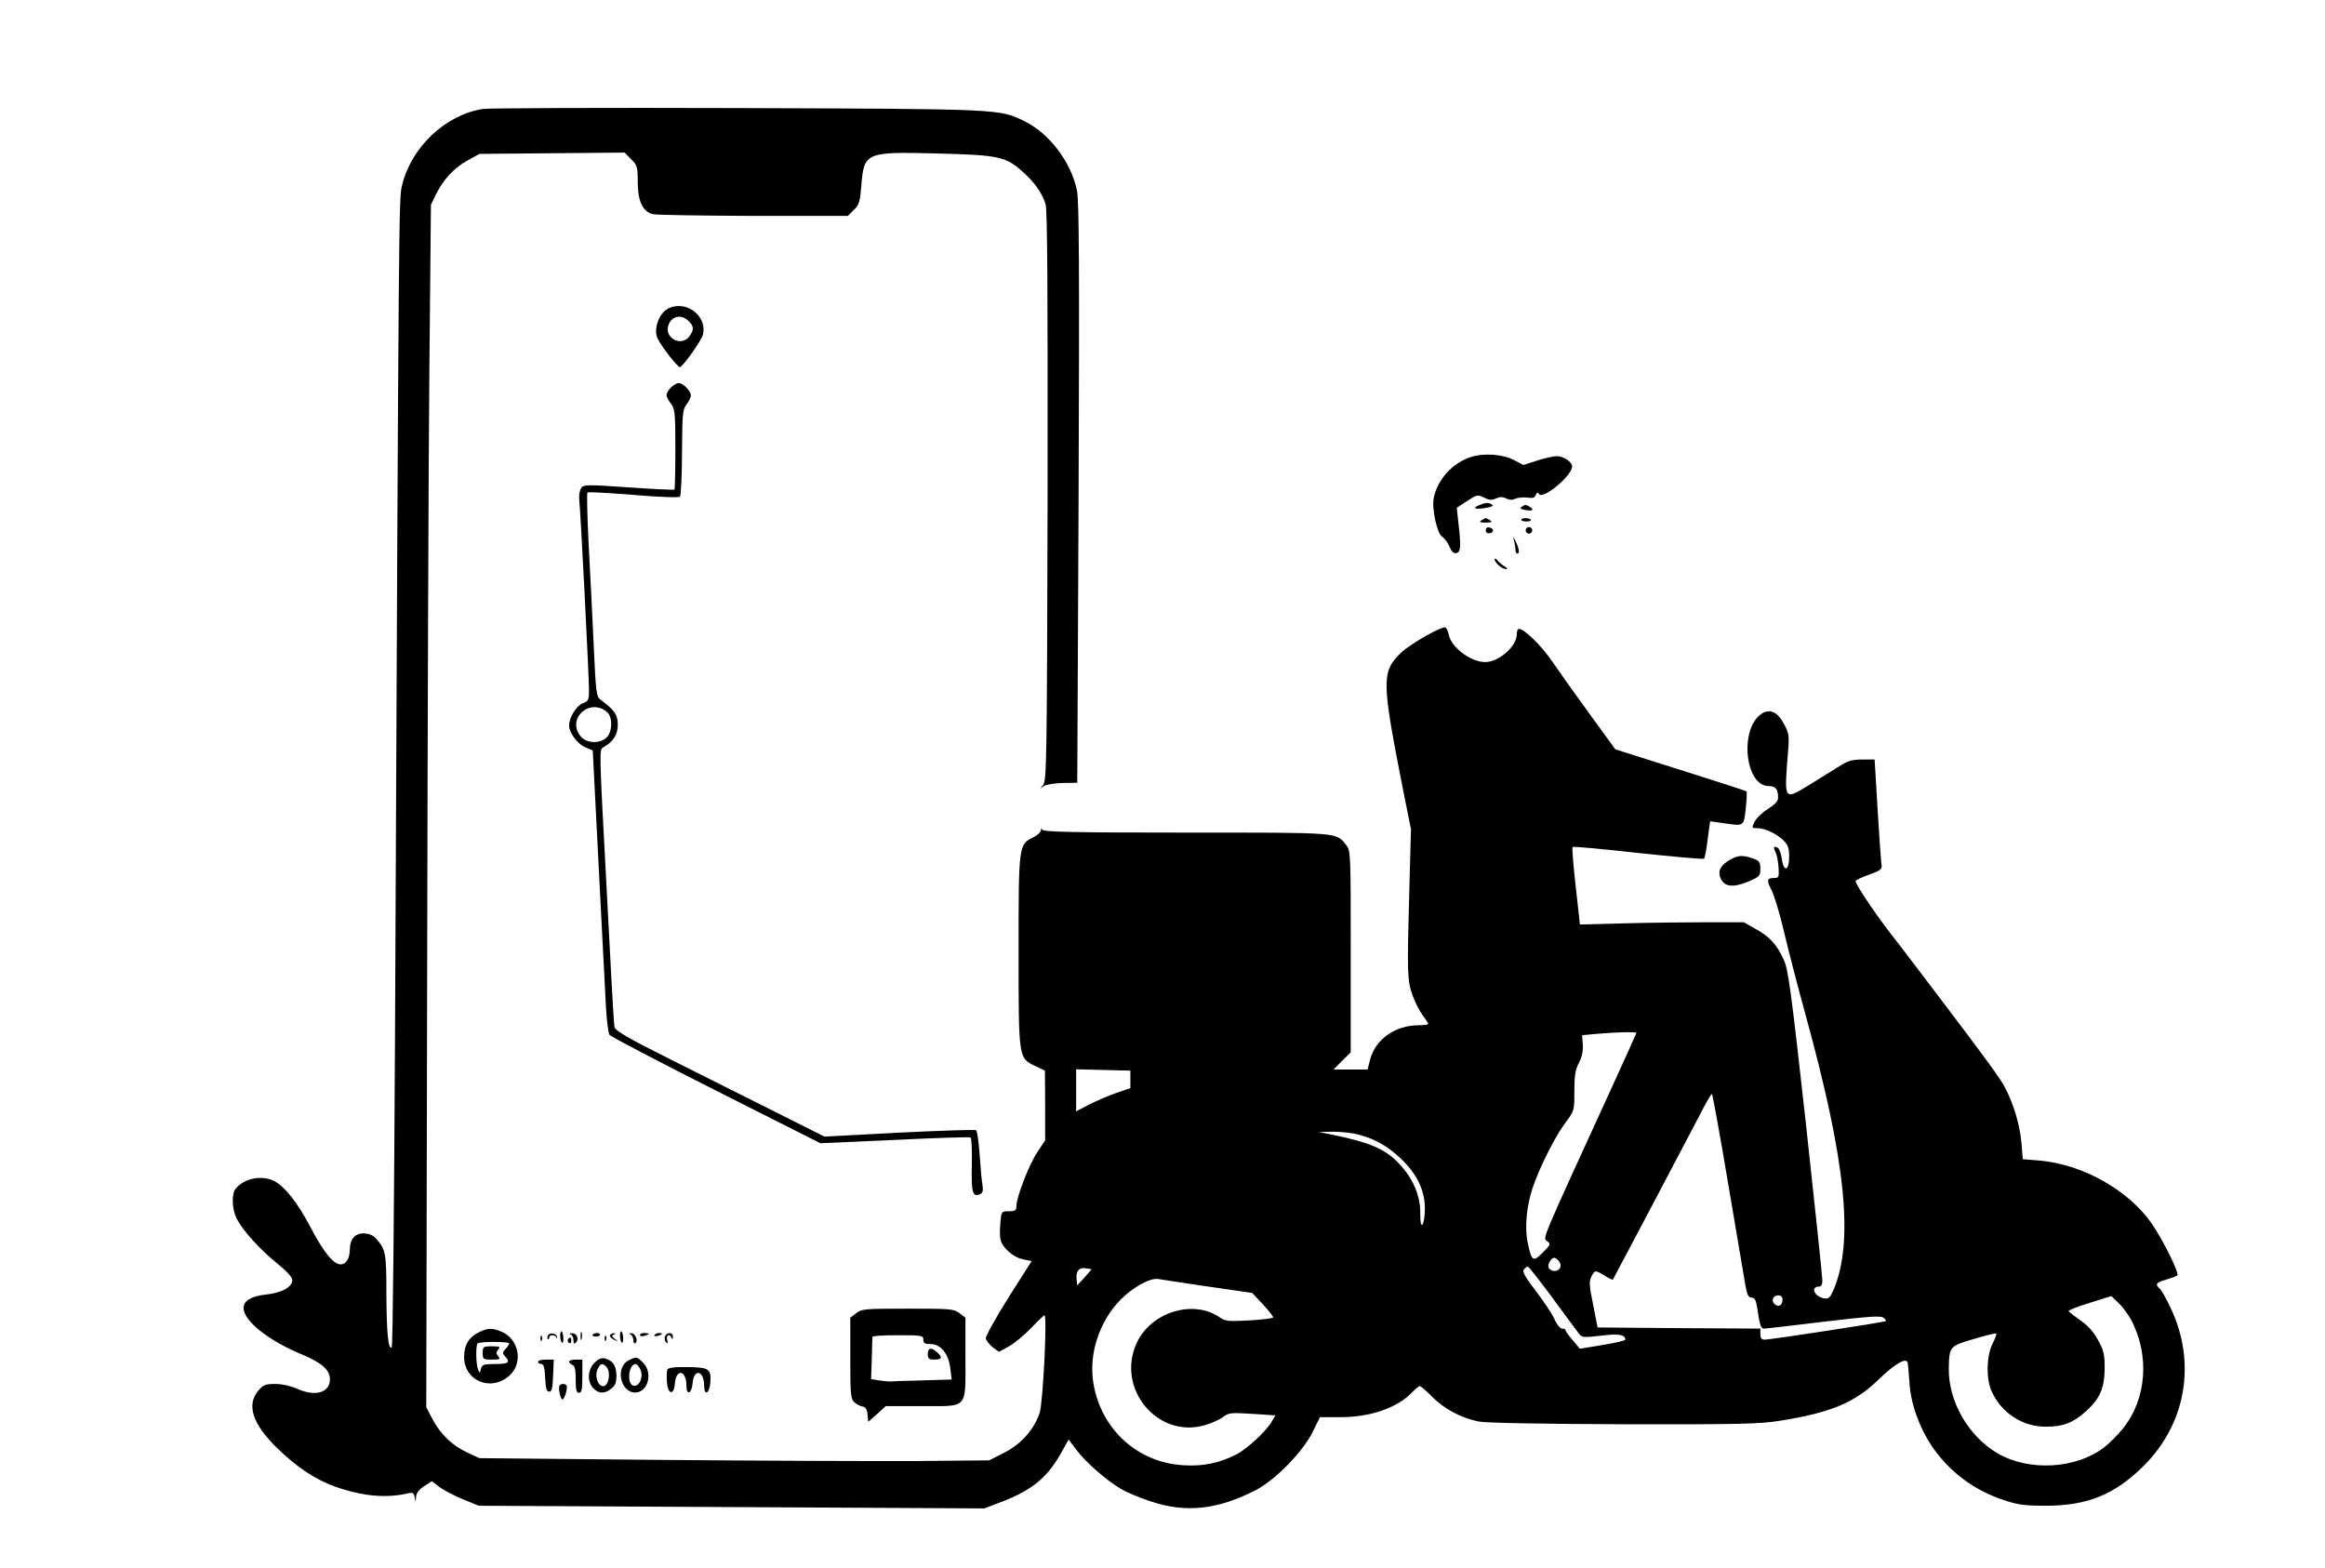 <?xml version="1.0" standalone="no"?>
<!DOCTYPE svg PUBLIC "-//W3C//DTD SVG 20010904//EN"
 "http://www.w3.org/TR/2001/REC-SVG-20010904/DTD/svg10.dtd">
<svg version="1.0" xmlns="http://www.w3.org/2000/svg"
 width="1050pt" height="708pt" viewBox="0 0 1050 708"
 preserveAspectRatio="xMidYMid meet">

<g transform="translate(0,708) scale(0.1,-0.1)"
fill="#000000" stroke="none">
<path d="M2181 6588 c-168 -26 -323 -171 -365 -344 -15 -62 -15 -30 -32 -3832
-4 -777 -10 -1415 -15 -1417 -16 -10 -23 66 -24 240 0 188 -3 203 -48 253 -25
27 -77 30 -100 4 -10 -10 -17 -33 -17 -51 0 -43 -16 -71 -42 -71 -32 0 -78 57
-137 170 -56 107 -114 181 -162 206 -57 29 -138 13 -176 -36 -18 -23 -15 -91
5 -132 28 -55 105 -140 183 -203 41 -33 69 -63 69 -75 0 -32 -45 -58 -117 -66
-68 -7 -103 -28 -103 -61 0 -58 112 -147 264 -210 89 -37 126 -70 126 -112 0
-61 -67 -80 -150 -42 -27 12 -66 21 -97 21 -45 0 -54 -4 -77 -31 -54 -64 -25
-151 86 -259 91 -88 174 -143 265 -175 124 -43 230 -52 330 -28 17 4 22 0 26
-19 4 -23 4 -23 6 2 1 17 13 33 36 48 l36 23 34 -27 c19 -14 67 -39 106 -55
l71 -29 1142 -6 1141 -6 82 31 c139 54 207 112 271 230 l28 50 37 -49 c41 -54
134 -136 201 -175 24 -14 83 -39 132 -55 159 -54 305 -38 478 52 86 45 211
173 254 261 l33 67 94 0 c135 0 258 43 324 114 14 14 28 26 33 26 5 0 30 -22
56 -48 54 -55 133 -97 212 -112 33 -6 290 -11 655 -12 519 -1 614 1 705 16
230 37 336 81 445 187 73 70 122 99 130 76 2 -6 5 -46 8 -87 5 -97 44 -205
102 -292 79 -115 190 -198 323 -242 65 -22 95 -26 190 -26 189 0 312 50 443
180 191 190 239 464 123 711 -20 43 -43 84 -51 90 -22 19 -15 28 30 40 23 7
46 16 50 19 10 9 -61 154 -114 232 -104 152 -312 270 -509 287 l-75 6 -6 75
c-7 79 -35 175 -75 250 -22 42 -88 132 -286 393 -43 56 -98 129 -123 162 -25
33 -80 105 -122 159 -70 93 -143 203 -143 217 0 4 27 17 61 29 59 22 60 24 55
54 -2 17 -10 129 -17 249 l-13 217 -56 0 c-46 0 -65 -6 -106 -32 -27 -17 -89
-55 -137 -85 -111 -67 -110 -70 -92 152 6 72 4 84 -18 125 -29 55 -64 71 -101
47 -102 -67 -76 -327 32 -327 31 0 42 -14 42 -53 0 -15 -14 -30 -44 -49 -25
-15 -52 -41 -61 -57 -15 -31 -15 -31 10 -31 35 0 85 -23 118 -54 22 -22 27
-35 27 -76 0 -64 -25 -70 -33 -9 -3 23 -11 45 -18 50 -19 11 -22 4 -11 -18 6
-11 12 -41 14 -69 3 -45 1 -49 -19 -49 -34 0 -36 -10 -12 -56 12 -24 37 -107
55 -184 18 -77 62 -247 98 -378 183 -664 219 -1025 126 -1243 -16 -36 -22 -41
-44 -37 -44 9 -61 53 -20 53 9 0 14 10 14 28 0 16 -34 336 -75 713 -66 594
-79 691 -99 734 -31 69 -65 106 -128 140 l-53 30 -175 0 c-96 0 -263 -2 -370
-5 l-195 -5 -19 173 c-11 94 -17 174 -14 177 3 3 136 -9 296 -27 160 -17 294
-29 298 -26 3 4 11 43 16 88 l11 81 51 -7 c105 -16 100 -18 110 64 4 40 6 75
3 78 -2 3 -137 46 -298 97 l-294 93 -112 154 c-62 85 -139 193 -171 240 -52
76 -128 150 -153 150 -5 0 -9 -11 -9 -24 0 -55 -81 -126 -143 -126 -64 0 -153
66 -164 123 -3 15 -10 30 -15 33 -14 9 -159 -74 -200 -113 -90 -87 -89 -125 8
-618 l36 -180 -7 -260 c-11 -392 -10 -422 14 -489 11 -32 32 -73 46 -91 14
-19 25 -36 25 -39 0 -3 -19 -6 -42 -6 -106 0 -195 -62 -220 -153 l-12 -47 -77
0 -77 0 39 39 39 39 0 454 c0 447 0 456 -21 482 -46 58 -21 56 -723 56 -504 0
-645 3 -649 13 -4 8 -6 7 -6 -3 -1 -8 -16 -22 -34 -31 -67 -32 -67 -35 -67
-514 0 -489 -1 -483 77 -520 l42 -20 1 -158 0 -157 -36 -54 c-37 -56 -94 -203
-94 -243 0 -19 -5 -23 -34 -23 -33 0 -34 -1 -38 -50 -3 -28 -3 -62 0 -76 7
-37 57 -82 102 -91 l39 -8 -105 -165 c-57 -91 -103 -174 -102 -184 2 -10 16
-28 31 -40 l28 -21 44 24 c24 13 69 50 100 82 31 33 59 59 62 59 13 0 -7 -397
-22 -441 -26 -76 -83 -140 -159 -179 l-69 -35 -326 -3 c-179 -1 -697 1 -1151
5 l-825 8 -56 26 c-68 32 -120 82 -157 152 l-27 52 4 1970 c2 1084 6 2305 10
2715 l7 745 22 46 c34 68 82 121 143 154 l54 30 328 3 328 3 29 -30 c28 -27
30 -35 30 -103 0 -85 22 -133 67 -145 15 -4 220 -7 455 -8 l427 0 27 27 c24
23 28 37 34 112 12 148 20 151 340 143 282 -7 312 -14 389 -83 54 -48 86 -94
103 -146 8 -23 10 -407 9 -1318 -3 -1176 -4 -1287 -20 -1305 -15 -18 -15 -19
1 -6 10 7 46 14 85 15 l68 1 6 1305 c4 1025 2 1318 -7 1368 -26 129 -125 260
-238 315 -113 55 -101 55 -1291 59 -605 2 -1124 0 -1154 -4z m5209 -4173 c0
-2 -52 -118 -116 -257 -321 -701 -307 -668 -287 -683 17 -13 16 -16 -20 -52
-44 -44 -50 -40 -68 47 -14 66 -5 162 22 244 30 90 102 234 148 295 41 54 41
55 41 143 0 70 4 97 21 129 14 27 19 55 17 83 l-3 41 65 6 c90 8 180 10 180 4z
m-2285 -210 l0 -39 -64 -22 c-35 -12 -90 -36 -122 -52 l-59 -31 0 95 0 95 123
-3 122 -3 0 -40z m2699 -467 c38 -222 73 -429 78 -460 8 -46 14 -58 28 -58 14
0 20 -11 25 -42 13 -86 17 -98 32 -98 9 0 130 14 270 31 201 24 257 28 269 18
8 -6 13 -13 11 -15 -5 -5 -521 -84 -547 -84 -15 0 -20 7 -20 25 l0 25 -367 2
-368 3 -20 102 c-18 87 -19 106 -8 128 16 30 17 30 60 4 19 -12 35 -20 37 -18
3 5 315 595 391 741 27 54 53 98 56 98 3 0 36 -181 73 -402z m-1669 218 c74
-19 132 -52 192 -109 71 -67 108 -143 108 -224 0 -34 -5 -67 -11 -73 -7 -7
-10 8 -10 52 1 77 -32 155 -93 220 -63 69 -135 100 -321 137 l-45 9 65 1 c36
0 88 -5 115 -13z m905 -571 c17 -20 5 -45 -20 -45 -11 0 -23 7 -26 15 -6 15
11 45 26 45 4 0 13 -7 20 -15z m-2142 -74 l-33 -36 -3 28 c-4 37 12 55 43 49
l25 -4 -32 -37z m2113 -92 c57 -78 111 -150 119 -161 15 -19 21 -19 100 -10
81 10 110 5 110 -18 0 -4 -46 -15 -102 -24 l-103 -17 -32 38 c-18 21 -33 41
-33 46 0 4 -7 7 -16 7 -8 0 -24 19 -34 43 -11 24 -49 81 -84 127 -49 63 -62
88 -54 97 6 7 14 13 18 13 4 0 54 -64 111 -141z m-1556 51 l200 -29 48 -51
c26 -28 47 -55 47 -59 0 -4 -48 -11 -107 -14 -93 -5 -109 -4 -132 12 -119 85
-312 27 -377 -113 -96 -206 94 -435 308 -372 30 9 67 25 82 37 25 19 34 20
131 14 l105 -7 -18 -30 c-24 -42 -111 -122 -158 -146 -78 -40 -152 -55 -241
-49 -206 12 -371 163 -405 370 -22 131 26 278 121 376 56 57 135 101 171 95
14 -2 115 -18 225 -34z m2595 -59 c0 -26 -17 -36 -35 -21 -18 15 -8 40 16 40
12 0 19 -7 19 -19z m1573 -89 c87 -161 72 -362 -37 -495 -23 -29 -61 -66 -84
-84 -127 -97 -340 -109 -481 -26 -132 77 -222 235 -220 383 2 99 3 101 113
133 53 16 99 27 101 25 3 -2 -5 -24 -17 -48 -27 -54 -29 -156 -4 -212 43 -98
140 -162 246 -161 77 0 122 17 180 69 64 58 84 105 85 194 0 65 -4 82 -31 130
-20 37 -47 66 -80 88 -27 19 -50 37 -52 41 -1 4 42 21 95 37 l98 31 31 -30
c18 -16 43 -50 57 -75z"/>
<path d="M3024 5690 c-47 -19 -76 -98 -53 -141 21 -41 92 -130 100 -127 17 7
98 122 104 148 18 82 -71 152 -151 120z m86 -60 c24 -24 25 -38 4 -68 -36 -51
-117 -8 -95 51 16 41 59 49 91 17z"/>
<path d="M3030 5330 c-11 -11 -20 -26 -20 -34 0 -7 9 -25 20 -39 18 -23 20
-40 20 -204 0 -99 -2 -182 -4 -184 -2 -2 -95 2 -207 10 -189 13 -203 13 -214
-3 -7 -9 -11 -33 -9 -54 6 -50 44 -797 44 -859 0 -44 -3 -50 -28 -59 -29 -11
-62 -65 -62 -101 0 -32 39 -84 74 -98 l33 -14 7 -138 c9 -172 43 -846 52
-1010 3 -67 11 -129 17 -137 7 -8 224 -122 482 -252 l470 -237 335 15 c184 9
339 14 343 11 5 -3 7 -59 6 -124 -3 -123 3 -145 35 -133 14 6 17 14 13 43 -4
20 -9 82 -13 139 -4 56 -11 105 -16 108 -5 3 -161 -2 -347 -11 l-338 -18 -209
105 c-115 58 -327 164 -471 236 -210 105 -264 137 -268 154 -2 13 -9 120 -15
238 -6 118 -15 289 -20 380 -35 652 -34 633 -15 645 44 25 65 57 65 102 0 45
-15 67 -78 113 -19 14 -21 32 -31 250 -6 129 -16 335 -23 458 -6 123 -8 225
-5 228 2 3 96 -2 207 -11 114 -10 206 -13 211 -8 4 4 9 95 9 200 1 174 3 195
21 217 10 13 19 31 19 40 0 20 -35 56 -55 56 -8 0 -24 -9 -35 -20z m-287
-1467 c24 -23 23 -87 -3 -113 -31 -31 -93 -27 -119 6 -63 81 45 175 122 107z"/>
<path d="M6642 5016 c-82 -27 -150 -101 -167 -184 -10 -48 15 -162 38 -176 10
-6 25 -26 33 -44 9 -23 19 -32 31 -30 20 4 22 31 9 139 l-7 66 46 30 c45 29
48 30 77 16 23 -12 35 -13 54 -4 19 8 31 8 46 0 14 -7 28 -8 42 -1 11 5 36 7
53 5 25 -4 34 -1 39 12 5 12 9 13 14 4 18 -27 150 83 150 125 0 20 -39 46 -70
46 -14 0 -53 -9 -88 -20 l-62 -20 -42 22 c-51 27 -137 33 -196 14z"/>
<path d="M6681 4799 c-35 -14 -20 -21 28 -13 29 5 38 10 29 15 -16 11 -26 10
-57 -2z"/>
<path d="M6872 4791 c-10 -6 -6 -10 15 -14 33 -6 44 0 23 13 -18 12 -22 12
-38 1z"/>
<path d="M6690 4730 c-11 -7 -6 -10 20 -10 26 0 31 3 20 10 -8 5 -17 10 -20
10 -3 0 -12 -5 -20 -10z"/>
<path d="M6870 4733 c0 -5 11 -8 24 -8 13 0 22 3 19 8 -2 4 -13 7 -24 7 -10 0
-19 -3 -19 -7z"/>
<path d="M6710 4685 c0 -10 7 -15 18 -13 21 4 19 22 -2 26 -10 2 -16 -3 -16
-13z"/>
<path d="M6890 4685 c0 -8 7 -15 15 -15 8 0 15 7 15 15 0 8 -7 15 -15 15 -8 0
-15 -7 -15 -15z"/>
<path d="M6837 4640 c4 -14 7 -33 7 -42 0 -10 4 -18 8 -18 12 0 9 21 -7 55
-12 24 -13 25 -8 5z"/>
<path d="M6750 4554 c0 -15 33 -44 51 -44 9 0 7 5 -6 12 -11 6 -25 19 -32 27
-7 9 -13 11 -13 5z"/>
<path d="M7818 3200 c-46 -25 -61 -50 -49 -83 17 -43 57 -48 132 -16 45 20 49
24 49 55 0 28 -5 36 -25 44 -51 19 -71 19 -107 0z"/>
<path d="M3866 1149 l-26 -20 0 -183 c0 -162 2 -185 18 -198 9 -9 26 -18 37
-20 14 -2 21 -12 23 -36 l3 -33 40 35 39 36 164 0 c211 0 196 -17 196 221 l0
178 -26 20 c-25 20 -39 21 -234 21 -195 0 -209 -1 -234 -21z m304 -119 c0 -16
7 -20 34 -20 45 0 81 -46 88 -112 l6 -48 -37 -1 c-20 -1 -79 -2 -131 -4 -52
-1 -102 -3 -110 -4 -8 0 -31 2 -50 5 l-36 6 3 91 c1 51 3 95 3 100 0 4 52 7
115 7 108 0 115 -1 115 -20z"/>
<path d="M4190 965 c0 -21 5 -25 30 -25 34 0 38 10 12 33 -26 24 -42 21 -42
-8z"/>
<path d="M2162 1063 c-44 -22 -65 -55 -66 -107 -3 -111 121 -164 205 -88 63
56 43 165 -36 198 -44 18 -62 17 -103 -3z m138 -50 c0 -3 -7 -15 -17 -25 -15
-17 -15 -19 0 -36 23 -25 13 -32 -51 -32 -47 0 -55 -3 -60 -22 -5 -21 -6 -21
-13 -2 -10 24 -11 108 -2 117 8 9 143 9 143 0z"/>
<path d="M2180 970 c0 -28 2 -30 41 -30 36 0 40 2 29 15 -10 12 -10 18 0 30
11 13 7 15 -29 15 -39 0 -41 -2 -41 -30z"/>
<path d="M2530 1047 c0 -14 4 -28 8 -31 9 -5 8 41 -1 51 -4 3 -7 -5 -7 -20z"/>
<path d="M2622 1045 c0 -16 2 -22 5 -12 2 9 2 23 0 30 -3 6 -5 -1 -5 -18z"/>
<path d="M2800 1047 c0 -14 4 -28 8 -31 9 -5 8 41 -1 51 -4 3 -7 -5 -7 -20z"/>
<path d="M2475 1050 c-4 -6 -4 -14 -1 -17 3 -4 6 -1 6 5 0 15 26 16 33 2 3 -6
4 -5 3 2 -3 17 -32 22 -41 8z"/>
<path d="M2578 1053 c6 -2 12 -14 12 -26 0 -16 3 -18 11 -10 16 16 4 43 -18
42 -11 0 -13 -3 -5 -6z"/>
<path d="M2676 1052 c-2 -4 4 -8 15 -8 10 0 19 4 19 8 0 4 -6 8 -14 8 -8 0
-17 -4 -20 -8z"/>
<path d="M2755 1051 c-3 -6 5 -15 17 -21 21 -10 22 -10 5 3 -14 11 -15 16 -5
20 9 4 9 6 1 6 -6 1 -14 -3 -18 -8z"/>
<path d="M2848 1053 c6 -2 12 -14 12 -24 0 -11 4 -18 9 -15 15 9 0 46 -18 45
-10 0 -11 -2 -3 -6z"/>
<path d="M2890 1051 c0 -5 9 -7 20 -4 11 3 20 7 20 9 0 2 -9 4 -20 4 -11 0
-20 -4 -20 -9z"/>
<path d="M2956 1051 c-4 -5 3 -7 14 -4 23 6 26 13 6 13 -8 0 -17 -4 -20 -9z"/>
<path d="M3003 1044 c-3 -8 -1 -20 5 -26 8 -8 9 -5 5 11 -6 22 12 30 20 9 3
-8 6 -6 6 5 1 21 -27 23 -36 1z"/>
<path d="M2441 1034 c0 -11 3 -14 6 -6 3 7 2 16 -1 19 -3 4 -6 -2 -5 -13z"/>
<path d="M2731 1034 c0 -11 3 -14 6 -6 3 7 2 16 -1 19 -3 4 -6 -2 -5 -13z"/>
<path d="M2565 1031 c-3 -5 -1 -12 5 -16 5 -3 10 1 10 9 0 18 -6 21 -15 7z"/>
<path d="M2685 926 c-32 -32 -34 -87 -5 -116 25 -25 51 -25 81 -1 19 15 23 28
23 61 -2 44 -15 64 -51 75 -17 4 -29 -1 -48 -19z m53 -18 c22 -22 12 -88 -14
-88 -24 0 -39 46 -26 75 13 28 22 31 40 13z"/>
<path d="M2840 937 c-69 -35 -32 -162 42 -144 49 13 63 92 23 132 -28 29 -31
29 -65 12z m52 -42 c15 -32 -4 -78 -30 -73 -33 6 -24 98 9 98 5 0 15 -11 21
-25z"/>
<path d="M2430 930 c0 -5 7 -10 15 -10 10 0 15 -16 17 -62 2 -48 7 -63 18 -63
12 0 16 16 18 73 l3 72 -36 0 c-19 0 -35 -4 -35 -10z"/>
<path d="M2570 931 c0 -5 7 -11 15 -15 11 -4 15 -21 15 -66 0 -47 3 -60 15
-60 12 0 15 15 15 75 l0 75 -30 0 c-16 0 -30 -4 -30 -9z"/>
<path d="M3014 895 c-3 -7 -4 -32 -2 -56 4 -58 32 -62 36 -6 6 69 52 59 52
-11 0 -47 24 -36 28 12 6 68 52 57 52 -12 0 -48 24 -36 28 14 4 63 -6 69 -103
70 -61 1 -88 -3 -91 -11z"/>
<path d="M2527 822 c-7 -10 4 -62 13 -62 8 0 20 34 20 58 0 13 -26 17 -33 4z"/>
</g>
</svg>
